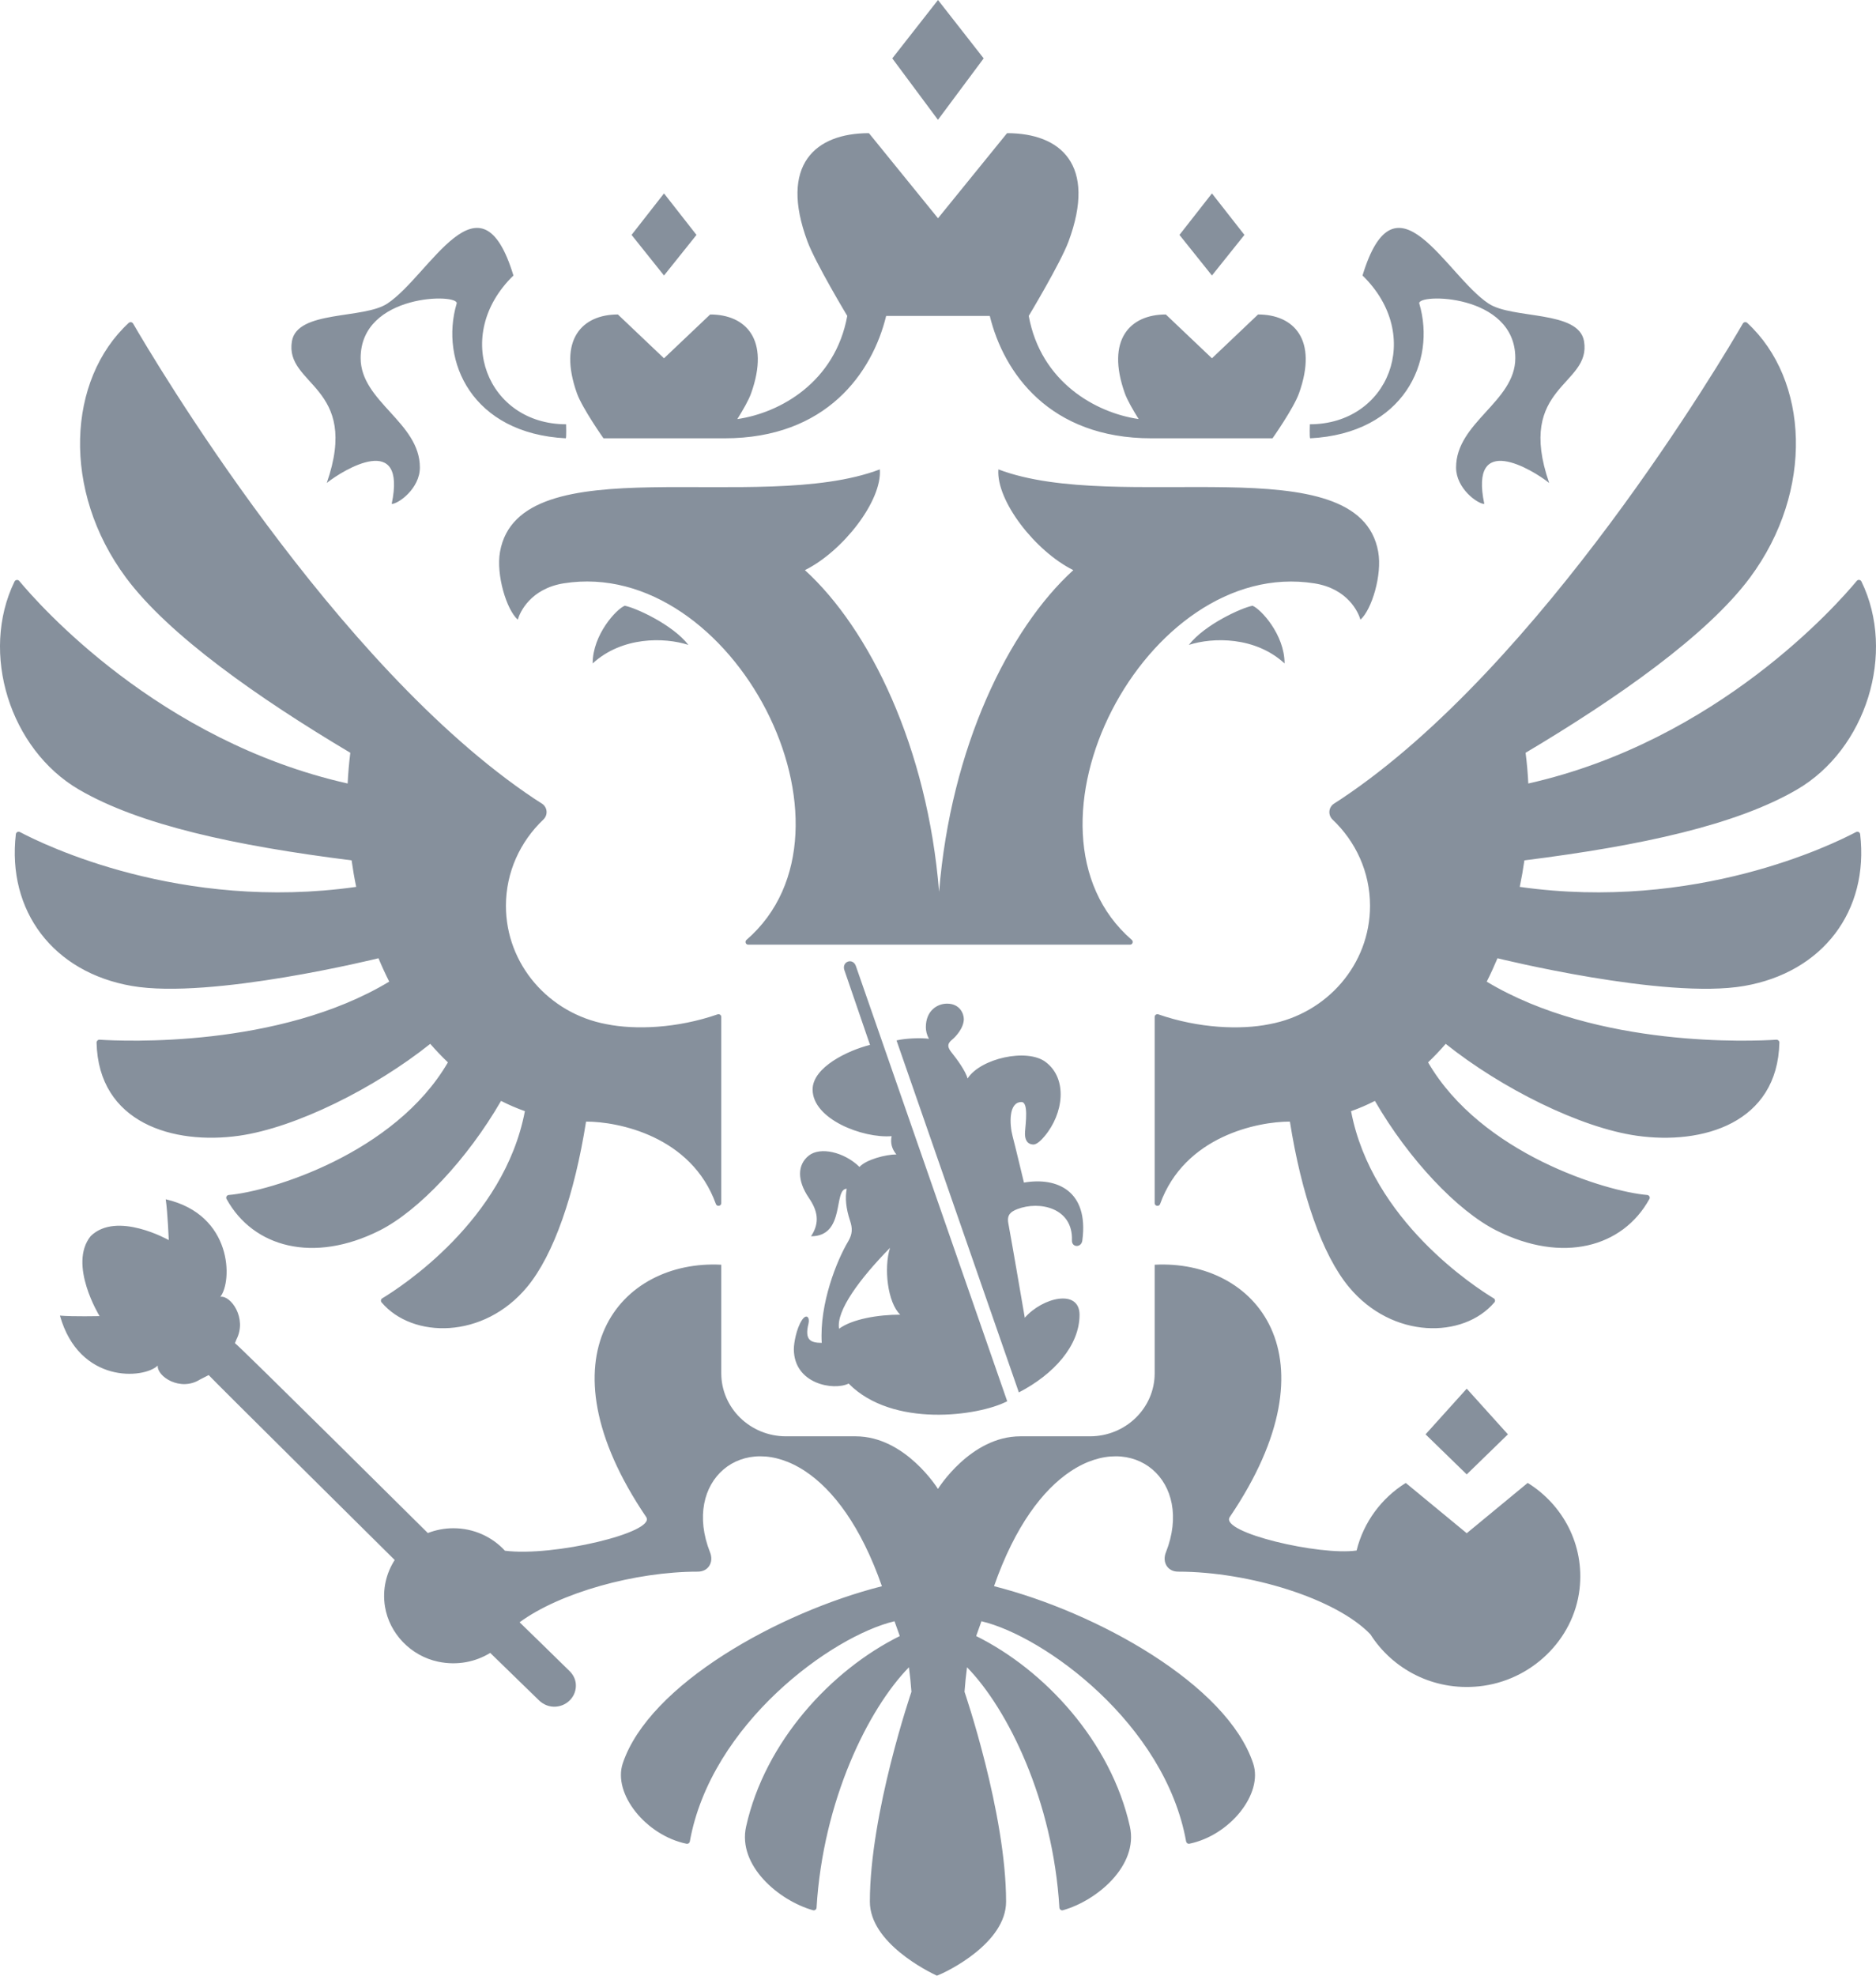 <svg width="38" height="40" viewBox="0 0 38 40" fill="none" xmlns="http://www.w3.org/2000/svg">
<path d="M26.02 13.432C25.426 12.886 24.571 12.899 24.081 13.057C24.402 12.644 25.15 12.305 25.371 12.264C25.538 12.33 26.02 12.848 26.02 13.432ZM27.917 11.172C27.526 8.982 22.669 10.433 20.223 9.503C20.176 10.142 20.976 11.165 21.741 11.543C20.433 12.732 19.259 15.129 19.022 18.056C18.786 15.129 17.612 12.732 16.304 11.543C17.069 11.165 17.87 10.142 17.822 9.503C15.376 10.434 10.519 8.983 10.128 11.172C10.046 11.636 10.258 12.342 10.488 12.546C10.529 12.399 10.744 11.918 11.421 11.81C14.843 11.269 17.7 16.795 15.121 19.029C15.082 19.063 15.104 19.126 15.157 19.126H22.889C22.941 19.126 22.964 19.063 22.925 19.029C20.345 16.795 23.202 11.269 26.624 11.811C27.302 11.918 27.516 12.399 27.557 12.546C27.787 12.342 28 11.636 27.917 11.173L27.917 11.172ZM28.749 6.146C28.688 5.939 30.694 5.934 30.694 7.25C30.694 8.132 29.494 8.55 29.494 9.465C29.494 9.891 29.931 10.203 30.066 10.203C29.756 8.734 31.035 9.503 31.38 9.778C30.694 7.802 32.238 7.814 32.086 6.909C31.98 6.276 30.638 6.467 30.152 6.146C29.291 5.578 28.271 3.365 27.599 5.578C28.852 6.796 28.123 8.59 26.532 8.59C26.532 8.59 26.523 8.853 26.538 8.874C28.435 8.777 29.096 7.316 28.749 6.146ZM6.619 9.778C6.964 9.503 8.242 8.734 7.934 10.203C8.068 10.203 8.505 9.891 8.505 9.465C8.505 8.55 7.305 8.132 7.305 7.25C7.305 5.934 9.311 5.939 9.25 6.146C8.903 7.316 9.565 8.777 11.461 8.874C11.475 8.853 11.467 8.59 11.467 8.59C9.877 8.59 9.148 6.796 10.4 5.578C9.728 3.365 8.708 5.578 7.846 6.146C7.361 6.467 6.019 6.275 5.913 6.909C5.762 7.815 7.305 7.802 6.619 9.778L6.619 9.778ZM12.005 13.432C12.6 12.886 13.454 12.899 13.944 13.057C13.624 12.644 12.874 12.305 12.655 12.264C12.487 12.33 12.005 12.848 12.005 13.432H12.005ZM19.925 1.182L19 0L18.074 1.182L18.999 2.426L19.925 1.182H19.925ZM25.207 4.756L24.549 3.916L23.891 4.756L24.549 5.578L25.207 4.756H25.207ZM30.544 29.04L29.71 28.115L28.876 29.04L29.71 29.851L30.544 29.04L30.544 29.04ZM14.108 4.756L13.45 3.916L12.793 4.756L13.45 5.578L14.108 4.756H14.108ZM12.223 8.874H14.678C16.741 8.874 17.669 7.547 17.95 6.396H20.049C20.33 7.547 21.258 8.874 23.322 8.874H25.776C25.776 8.874 26.206 8.264 26.313 7.961C26.701 6.874 26.206 6.367 25.483 6.367L24.549 7.254L23.615 6.367C22.892 6.367 22.397 6.874 22.784 7.962C22.834 8.101 22.952 8.305 23.064 8.484C22.194 8.359 21.082 7.734 20.838 6.396C20.838 6.396 21.482 5.325 21.643 4.892C22.223 3.333 21.482 2.696 20.399 2.696L19 4.419L17.601 2.696C16.517 2.696 15.776 3.333 16.357 4.892C16.518 5.325 17.162 6.396 17.162 6.396C16.917 7.734 15.806 8.359 14.935 8.485C15.048 8.305 15.166 8.101 15.215 7.961C15.602 6.874 15.108 6.367 14.385 6.367L13.45 7.254L12.516 6.367C11.793 6.367 11.299 6.874 11.686 7.962C11.794 8.264 12.224 8.874 12.224 8.874L12.223 8.874ZM37.597 16.845C37.123 17.096 34.344 18.46 30.784 17.956C30.821 17.778 30.852 17.599 30.878 17.419C33.247 17.122 35.173 16.701 36.4 15.985C37.8 15.169 38.411 13.222 37.705 11.773C37.687 11.736 37.636 11.729 37.611 11.76C37.224 12.227 34.791 15.001 30.957 15.863C30.947 15.655 30.929 15.447 30.902 15.241C32.764 14.134 34.582 12.859 35.448 11.694C36.756 9.931 36.636 7.683 35.391 6.537C35.378 6.525 35.361 6.52 35.344 6.523C35.327 6.525 35.312 6.535 35.303 6.55C34.909 7.231 31.221 13.475 27.173 16.172C27.124 16.204 27.074 16.237 27.024 16.269C26.908 16.343 26.895 16.501 26.994 16.595C27.461 17.038 27.751 17.654 27.751 18.339C27.751 19.53 26.875 20.52 25.717 20.735C25.129 20.855 24.28 20.82 23.464 20.537C23.427 20.525 23.389 20.55 23.389 20.589V24.36C23.389 24.42 23.477 24.435 23.498 24.378C23.994 23.001 25.478 22.708 26.128 22.708C26.361 24.18 26.779 25.398 27.321 26.054C28.204 27.12 29.645 27.105 30.27 26.368C30.281 26.356 30.285 26.34 30.282 26.323C30.279 26.307 30.27 26.294 30.256 26.286C29.889 26.065 27.788 24.713 27.367 22.497C27.532 22.439 27.694 22.369 27.85 22.289C28.529 23.465 29.516 24.513 30.311 24.913C31.646 25.584 32.868 25.258 33.41 24.275C33.43 24.241 33.406 24.198 33.366 24.194C32.54 24.125 30.006 23.364 28.927 21.509C29.051 21.39 29.171 21.265 29.284 21.134C30.413 22.035 32.01 22.832 33.153 22.994C34.49 23.185 36.006 22.738 36.043 21.108C36.043 21.075 36.015 21.049 35.982 21.05C35.507 21.081 32.359 21.224 30.115 19.875C30.193 19.72 30.266 19.561 30.333 19.401C30.333 19.401 33.723 20.241 35.329 19.962C36.925 19.686 37.86 18.44 37.679 16.889C37.674 16.85 37.631 16.827 37.597 16.846L37.597 16.845ZM7.666 19.4C7.733 19.561 7.806 19.719 7.884 19.874C5.642 21.223 2.495 21.081 2.017 21.05C1.984 21.048 1.956 21.076 1.956 21.108C1.994 22.737 3.509 23.184 4.846 22.994C5.989 22.831 7.586 22.035 8.715 21.134C8.829 21.265 8.948 21.39 9.073 21.509C7.993 23.363 5.459 24.125 4.633 24.194C4.593 24.198 4.57 24.241 4.589 24.275C5.131 25.258 6.353 25.584 7.689 24.913C8.483 24.513 9.47 23.465 10.149 22.289C10.305 22.369 10.467 22.438 10.632 22.497C10.211 24.713 8.11 26.064 7.743 26.286C7.729 26.294 7.72 26.308 7.717 26.323C7.714 26.34 7.718 26.356 7.729 26.368C8.354 27.105 9.796 27.12 10.679 26.054C11.221 25.398 11.638 24.179 11.871 22.708C12.521 22.708 14.005 23 14.501 24.377C14.522 24.435 14.61 24.42 14.61 24.359V20.589C14.61 20.55 14.572 20.525 14.535 20.537C13.719 20.82 12.87 20.854 12.282 20.735C11.124 20.52 10.248 19.53 10.248 18.339C10.248 17.655 10.539 17.037 11.005 16.594C11.104 16.501 11.091 16.343 10.976 16.269C10.925 16.237 10.875 16.205 10.825 16.172C6.779 13.477 3.094 7.237 2.697 6.552C2.687 6.536 2.672 6.526 2.655 6.523C2.638 6.521 2.62 6.526 2.607 6.538C1.364 7.685 1.243 9.932 2.551 11.694C3.417 12.86 5.235 14.134 7.096 15.241C7.07 15.447 7.052 15.655 7.042 15.863C3.212 15.001 0.781 12.233 0.39 11.762C0.364 11.73 0.312 11.737 0.294 11.774C-0.411 13.223 0.201 15.17 1.599 15.986C2.826 16.701 4.752 17.122 7.122 17.419C7.147 17.599 7.178 17.778 7.215 17.956C3.659 18.46 0.881 17.099 0.404 16.846C0.368 16.827 0.325 16.85 0.321 16.89C0.141 18.441 1.075 19.686 2.671 19.962C4.277 20.24 7.666 19.401 7.666 19.401L7.666 19.4ZM29.71 31.042L28.475 30.024C27.982 30.331 27.62 30.82 27.479 31.392C26.736 31.501 24.711 31.029 24.908 30.717C27.127 27.445 25.43 25.498 23.389 25.606V27.803C23.389 28.509 22.801 29.08 22.077 29.08H20.668C19.657 29.08 18.999 30.145 18.999 30.145C18.999 30.145 18.341 29.08 17.331 29.08H15.921C15.197 29.08 14.61 28.508 14.61 27.803V25.606C12.57 25.498 10.871 27.445 13.091 30.717C13.286 31.026 11.204 31.522 10.228 31.396C9.971 31.117 9.6 30.941 9.184 30.941C9.007 30.941 8.832 30.974 8.666 31.038C8.666 31.038 4.829 27.231 4.759 27.194L4.79 27.117C5.009 26.689 4.675 26.222 4.463 26.255C4.709 25.946 4.72 24.594 3.357 24.281C3.397 24.553 3.418 25.107 3.418 25.107C3.418 25.107 2.366 24.511 1.837 25.026C1.373 25.601 2.017 26.646 2.017 26.646C2.017 26.646 1.479 26.659 1.214 26.636C1.604 28.018 2.912 27.921 3.195 27.648C3.177 27.867 3.65 28.181 4.051 27.93L4.227 27.84C4.258 27.884 7.995 31.584 7.995 31.584C7.824 31.851 7.742 32.178 7.798 32.528C7.887 33.073 8.321 33.526 8.875 33.643C9.266 33.725 9.634 33.646 9.93 33.465L10.919 34.427C11.007 34.511 11.126 34.563 11.259 34.553C11.501 34.536 11.682 34.331 11.664 34.095C11.656 33.989 11.604 33.897 11.532 33.828C11.517 33.81 10.525 32.845 10.525 32.845C11.343 32.244 12.868 31.82 14.133 31.82C14.355 31.82 14.46 31.623 14.383 31.43C13.81 29.985 15.042 28.939 16.317 29.791C16.873 30.162 17.438 30.894 17.864 32.115C15.772 32.645 13.146 34.107 12.614 35.703C12.41 36.319 13.085 37.16 13.906 37.329C13.921 37.332 13.936 37.329 13.948 37.321C13.961 37.312 13.97 37.299 13.973 37.283C14.401 34.901 16.847 33.126 18.119 32.824C18.183 33.004 18.162 32.945 18.226 33.124C16.84 33.811 15.496 35.259 15.113 36.981C14.937 37.77 15.776 38.48 16.468 38.675C16.503 38.685 16.538 38.659 16.54 38.624C16.671 36.447 17.589 34.597 18.411 33.756C18.433 33.92 18.45 34.086 18.462 34.252C18.462 34.252 17.62 36.709 17.62 38.502C17.62 39.336 18.803 39.919 18.978 40C19.196 39.919 20.379 39.336 20.379 38.502C20.379 36.709 19.537 34.252 19.537 34.252C19.549 34.086 19.566 33.92 19.588 33.756C20.41 34.597 21.328 36.446 21.459 38.624C21.461 38.641 21.47 38.657 21.483 38.666C21.497 38.676 21.514 38.68 21.53 38.675C22.224 38.48 23.062 37.77 22.887 36.981C22.502 35.259 21.159 33.811 19.773 33.124C19.837 32.945 19.816 33.003 19.88 32.824C21.153 33.125 23.597 34.901 24.026 37.283C24.033 37.315 24.062 37.335 24.093 37.328C24.913 37.159 25.59 36.319 25.384 35.703C24.854 34.107 22.227 32.645 20.135 32.114C20.561 30.894 21.126 30.162 21.682 29.791C22.956 28.939 24.189 29.985 23.616 31.43C23.539 31.623 23.643 31.82 23.866 31.82C25.297 31.82 27.061 32.362 27.758 33.088C28.204 33.789 29.028 34.238 29.958 34.142C31.014 34.033 31.876 33.202 31.995 32.174C32.099 31.273 31.654 30.464 30.945 30.023L29.71 31.042L29.71 31.042ZM20.607 24.48C21.047 24.309 21.737 24.448 21.713 25.113C21.708 25.264 21.91 25.264 21.924 25.11C22.056 24.113 21.413 23.826 20.741 23.943C20.657 23.6 20.588 23.301 20.511 23.004C20.448 22.764 20.426 22.312 20.691 22.312C20.834 22.312 20.777 22.732 20.763 22.913C20.751 23.071 20.806 23.167 20.929 23.172C21.005 23.175 21.101 23.073 21.158 23.005C21.543 22.549 21.632 21.842 21.181 21.502C20.804 21.216 19.859 21.428 19.599 21.836C19.56 21.682 19.372 21.429 19.283 21.319C19.195 21.211 19.172 21.137 19.293 21.043C19.35 20.997 19.523 20.817 19.523 20.632C19.523 20.522 19.441 20.32 19.184 20.32C18.98 20.32 18.754 20.467 18.754 20.796C18.754 20.87 18.771 20.948 18.816 21.032C18.688 21.01 18.339 21.019 18.16 21.065L20.638 28.191C21.347 27.824 21.867 27.244 21.867 26.62C21.867 26.089 21.12 26.265 20.758 26.679C20.641 26.006 20.537 25.384 20.424 24.764C20.393 24.593 20.476 24.531 20.607 24.48V24.48ZM17.103 19.639L17.623 21.155C17.177 21.266 16.46 21.607 16.46 22.058C16.46 22.659 17.475 23.049 18.061 23.003C18.032 23.14 18.065 23.262 18.157 23.373C17.944 23.373 17.542 23.477 17.41 23.626C17.1 23.323 16.613 23.212 16.382 23.397C16.15 23.583 16.143 23.898 16.385 24.254C16.554 24.501 16.618 24.745 16.428 25.03C17.134 25.03 16.874 24.068 17.151 24.068C17.115 24.254 17.137 24.47 17.217 24.71C17.27 24.869 17.27 24.982 17.179 25.136C16.951 25.518 16.597 26.395 16.645 27.188C16.413 27.187 16.295 27.127 16.377 26.796C16.407 26.672 16.334 26.584 16.238 26.736C16.132 26.904 16.08 27.191 16.08 27.313C16.08 28.02 16.884 28.162 17.19 28.012C18.077 28.912 19.819 28.672 20.402 28.37L17.335 19.554C17.272 19.387 17.047 19.467 17.103 19.64V19.639ZM16.996 26.902C16.933 26.539 17.415 25.89 18.028 25.264C17.898 25.672 17.979 26.375 18.235 26.617C17.79 26.617 17.262 26.705 16.996 26.902H16.996Z" fill="#86909C"/>
</svg>

